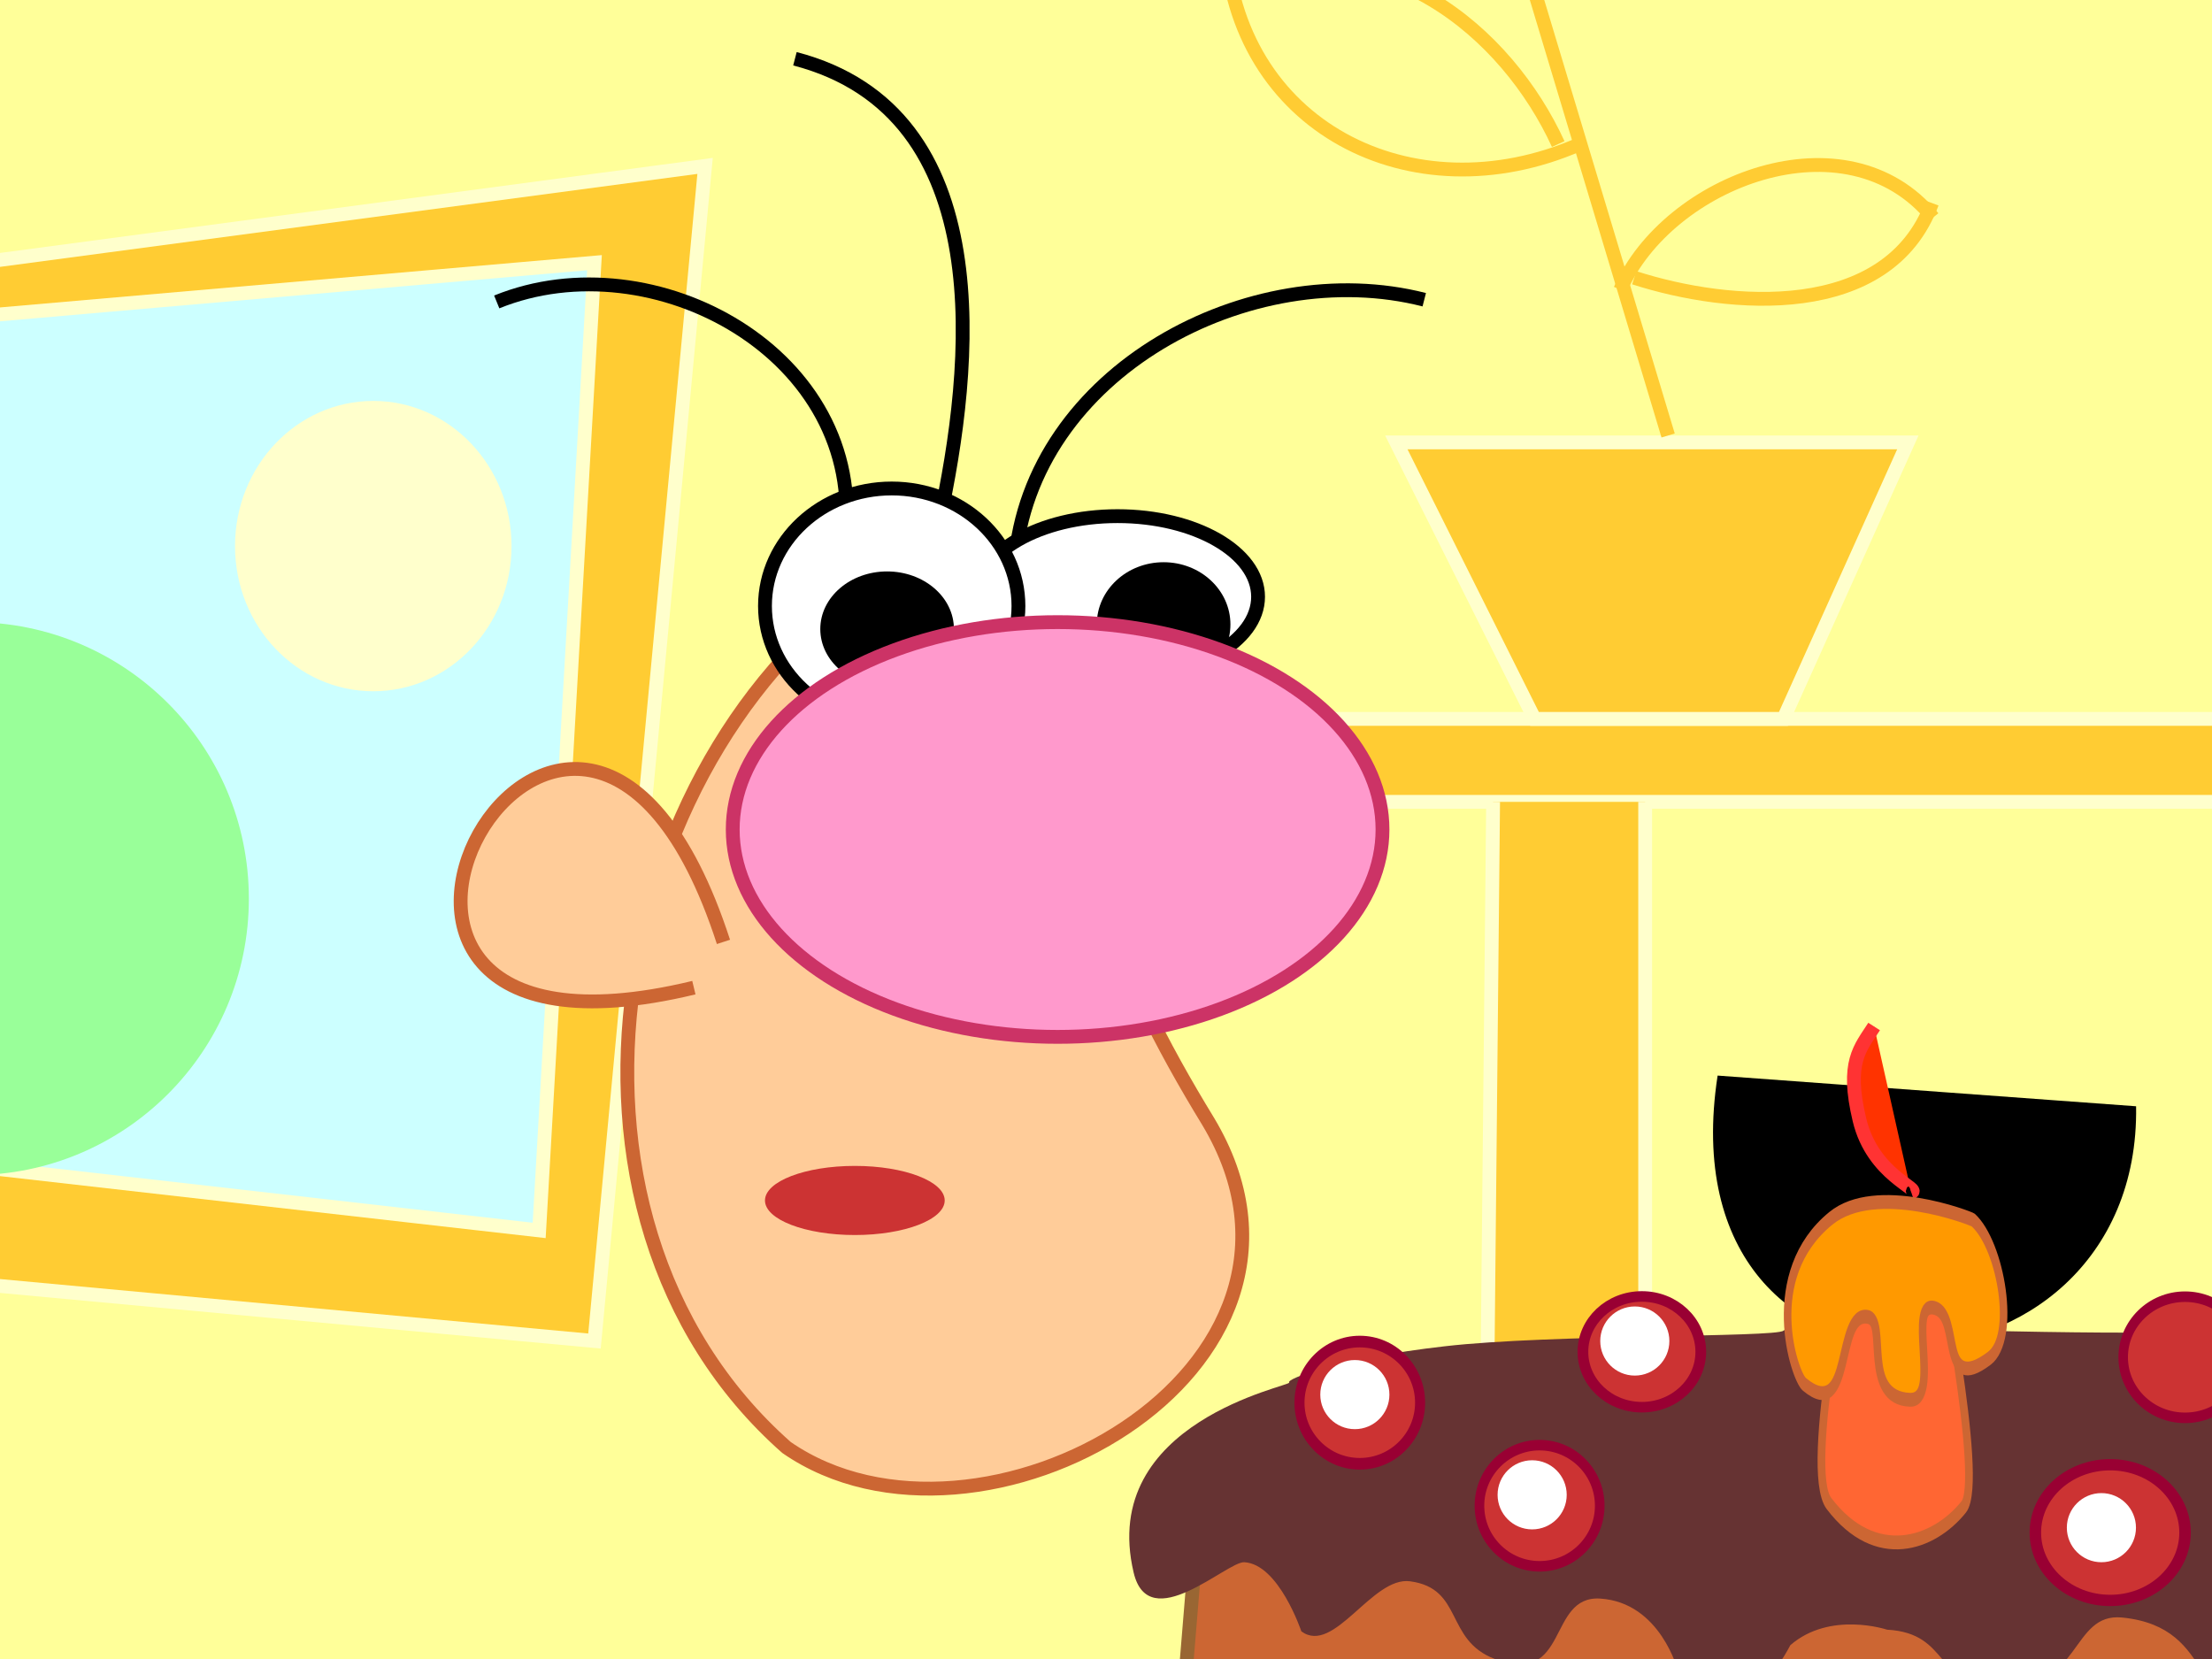 <?xml version="1.0" encoding="UTF-8"?>
<!-- Generator: e-Picture Pro 4.0 -->
<!DOCTYPE svg>
<svg xmlns="http://www.w3.org/2000/svg" version="1.1" baseProfile="tiny" xml:space="preserve" width="160" height="120" viewBox="-80 -60 160 120">
<rect x="-80" y="-60" width="160" height="120" fill="#333333" stroke="none"/>
<rect fill="#ffff99" x="-80" y="-60" width="100%" height="100%"/>
<g>
<polygon id="Polyline_78" fill="#ffcc33" stroke="#ffffcc" stroke-miterlimit="2.00"
        points="-89.00,-40.00 -29.00,-48.00 -37.00,37.00 -91.00,32.00 -89.00,-40.00 ">
        <animate attributeName="stroke"
                values="#ffffcc;#ffcc33;#ffcc33"
                keyTimes="0.00;0.86;1"
                dur="24s" fill="freeze"/>
</polygon>
<polygon id="Polyline_79" fill="#ccffff" stroke="#ffffcc" stroke-miterlimit="2.00"
        points="-83.00,-37.00 -37.00,-41.00 -41.00,29.00 -85.00,24.00 -83.00,-37.00 "/>

<polygon id="Polyline_80" fill="#ffcc33" stroke="#ffffcc" stroke-miterlimit="2.00"
        points="7.00,-8.00 98.00,-8.00 98.00,-2.00 7.00,-2.00 7.00,-8.00 ">
        <animate attributeName="stroke"
                values="#ffffcc;#ffcc33;#ffcc33"
                keyTimes="0.00;0.86;1"
                dur="24s" fill="freeze"/>
</polygon>
<polygon id="Polyline_81" fill="#ffcc33" stroke="#ffffcc" stroke-miterlimit="2.00"
        points="31.00,-8.00 21.00,-28.00 58.00,-28.00 49.00,-8.00 31.00,-8.00 ">
        <animate attributeName="stroke"
                values="#ffffcc;#ffcc33;#ffcc33"
                keyTimes="0.00;0.86;1"
                dur="24s" fill="freeze"/>
</polygon>
<polyline id="Free_Hand_82" fill="none" stroke="#ffcc33" stroke-miterlimit="2.00"
        points="40.66,-28.50 27.57,-71.99 "/>
<path id="Free_Hand_83" fill="none" stroke="#ffcc33" stroke-miterlimit="2.00"
        d="M37.20 -39.05 C40.63 -46.92 53.57 -51.91 59.82 -44.26 "/>
<path id="Free_Hand_86" fill="none" stroke="#ffcc33" stroke-miterlimit="2.00"
        d="M38.21 -39.91 C45.10 -37.69 56.56 -36.75 59.75 -45.31 "/>
<path id="Free_Hand_87" fill="none" stroke="#ffcc33" stroke-miterlimit="2.00"
        d="M34.19 -49.54 C22.15 -44.31 9.24 -50.82 8.63 -64.33 "/>
<path id="Free_Hand_89" fill="none" stroke="#ffcc33" stroke-miterlimit="2.00"
        d="M8.69 -61.45 C20.04 -65.41 29.03 -57.62 32.71 -49.58 "/>
<polyline id="Polyline_92" fill="#ffcc33" stroke="#ffffcc" stroke-miterlimit="2.00"
        points="28.00,-2.00 27.00,99.00 39.00,99.00 39.00,-2.00 ">
        <animate attributeName="stroke"
                values="#ffffcc;#ffcc33;#ffcc33"
                keyTimes="0.00;0.86;1"
                dur="24s" fill="freeze"/>
</polyline>
<ellipse id="Ellipse_94" cx="-53" cy="-20.5" rx="10" ry="10.5"
        fill="#ffffcc"/>
<ellipse id="Ellipse_95" cx="-82" cy="5" rx="20" ry="20"
        fill="#99ff99"/>
</g>
<g>
<path id="Free_Hand_33" fill="#6699ff" stroke="#333399" stroke-miterlimit="2.00" d="M-148.47 62.19 C-144.84 43.71 -120.58 18.21 -101.36 37.11 C-98.81 45.20 -98.86 53.89 -95.38 61.72">
        <animate attributeName="d"
                values="M-148.47 62.19 C-144.84 43.71 -120.58 18.21 -101.36 37.11 C-98.81 45.20 -98.86 53.89 -95.38 61.72
                        ;
                        M-130.75 59.77 C-127.13 41.28 -102.87 15.78 -83.64 34.68 C-81.09 42.77 -81.14 51.47 -77.67 59.29
                        ;
                        M-107.61 63.36 C-103.99 44.88 -79.72 19.38 -60.50 38.28 C-57.95 46.37 -58.00 55.06 -54.52 62.89
                        ;
                        M-80.54 59.28 C-76.91 40.80 -52.65 15.29 -33.43 34.20 C-30.88 42.29 -30.93 50.98 -27.45 58.80
                        ;
                        M-55.47 65.19 C-51.84 46.71 -27.58 21.21 -8.36 40.11 C-5.81 48.20 -5.86 56.89 -2.38 64.72
                        ;
                        M-55.47 65.19 C-51.84 46.71 -27.58 21.21 -8.36 40.11 C-5.81 48.20 -5.86 56.89 -2.38 64.72
                        ;
                        M-67.75 78.34 C-70.90 53.48 -50.61 5.16 -22.77 29.87 C-18.67 40.50 -17.43 51.86 -12.97 60.29
                        ;
                        M-60.54 60.11 C-55.21 41.74 -29.75 16.98 -12.72 38.01 C-10.99 46.95 -12.02 56.39 -9.28 65.32
                        ;
                        M-60.54 60.11 C-55.21 41.74 -29.75 16.98 -12.72 38.01 C-10.99 46.95 -12.02 56.39 -9.28 65.32
                        ;
                        M-60.54 59.11 C-55.21 40.74 -29.75 15.98 -12.72 37.01 C-10.99 45.95 -12.02 55.39 -9.28 64.32
                        ;
                        M-59.54 61.11 C-54.21 42.74 -28.75 17.98 -11.72 39.01 C-9.99 47.95 -11.02 57.39 -8.28 66.32
                        ;
                        M-60.54 60.11 C-55.21 41.74 -29.75 16.98 -12.72 38.01 C-10.99 46.95 -12.02 56.39 -9.28 65.32
                        ;
                        M-59.54 61.11 C-54.21 42.74 -28.75 17.98 -11.72 39.01 C-9.99 47.95 -11.02 57.39 -8.28 66.32
                        ;
                        M-60.54 60.11 C-55.21 41.74 -29.75 16.98 -12.72 38.01 C-10.99 46.95 -12.02 56.39 -9.28 65.32
                        ;
                        M-58.54 62.11 C-53.21 43.74 -27.75 18.98 -10.72 40.01 C-8.99 48.95 -10.02 58.39 -7.28 67.32
                        ;
                        M-60.54 60.11 C-55.21 41.74 -29.75 16.98 -12.72 38.01 C-10.99 46.95 -12.02 56.39 -9.28 65.32
                        ;
                        M-58.54 61.11 C-53.21 42.74 -27.75 17.98 -10.72 39.01 C-8.99 47.95 -10.02 57.39 -7.28 66.32
                        ;
                        M-59.54 60.11 C-54.21 41.74 -28.75 16.98 -11.72 38.01 C-9.99 46.95 -11.02 56.39 -8.28 65.32
                        ;
                        M-58.54 61.11 C-53.21 42.74 -27.75 17.98 -10.72 39.01 C-8.99 47.95 -10.02 57.39 -7.28 66.32
                        ;
                        M-59.54 60.11 C-54.21 41.74 -28.75 16.98 -11.72 38.01 C-9.99 46.95 -11.02 56.39 -8.28 65.32
                        ;
                        M-59.54 61.11 C-54.21 42.74 -28.75 17.98 -11.72 39.01 C-9.99 47.95 -11.02 57.39 -8.28 66.32
                        ;
                        M-60.54 60.11 C-55.21 41.74 -29.75 16.98 -12.72 38.01 C-10.99 46.95 -12.02 56.39 -9.28 65.32
                        ;
                        M-60.54 63.11 C-55.21 44.74 -29.75 19.98 -12.72 41.01 C-10.99 49.95 -12.02 59.39 -9.28 68.32
                        ;
                        M-60.54 59.83 C-55.21 41.46 -29.75 16.70 -12.72 37.73 C-10.99 46.67 -12.02 56.11 -9.28 65.05
                        ;
                        M-60.54 60.46 C-55.21 42.09 -29.75 17.33 -12.72 38.36 C-10.99 47.30 -12.02 56.74 -9.28 65.67
                        ;
                        M-60.54 59.75 C-55.21 41.38 -29.75 16.62 -12.72 37.65 C-10.99 46.59 -12.02 56.03 -9.28 64.97
                        ;
                        M-59.54 60.05 C-54.21 41.67 -28.75 16.92 -11.72 37.95 C-9.99 46.89 -11.02 56.33 -8.28 65.26
                        ;
                        M-60.54 59.34 C-55.21 40.97 -29.75 16.22 -12.72 37.24 C-10.99 46.19 -12.02 55.63 -9.28 64.56
                        ;
                        M-60.54 61.11 C-55.21 42.74 -29.75 17.98 -12.72 39.01 C-10.99 47.95 -12.02 57.39 -9.28 66.32
                        "
                keyTimes="0.00;0.02;0.04;0.06;0.08;0.15;0.21;0.25;0.76;0.77;0.78;0.79;0.81;0.82;0.83;0.84;0.86;0.87;0.88;0.89;0.90;0.91;0.93;0.94;0.95;0.96;0.97;0.98;1"
                dur="24s" fill="freeze"/>
        <animate attributeName="visibility"
                values="visible;visible;visible"
                keyTimes="0.00;0.15;1"
                dur="24s" fill="freeze"/>
        <animate attributeName="fill"
                values="#6699ff;#6699ff;#000000;#000000"
                keyTimes="0.00;0.47;0.48;1"
                dur="24s" fill="freeze"/>
        <animate attributeName="stroke"
                values="#333399;#333399;#000000;#000000"
                keyTimes="0.00;0.47;0.48;1"
                dur="24s" fill="freeze"/>
</path>
<path id="Free_Hand_27" fill="#ffcc99" stroke="#cc6633" stroke-miterlimit="2.00"
        d="M-15.43 -18.93 C-36.03 -6.31 -42.26 27.80 -23.11 44.70 C-9.25 54.30 18.23 39.17 7.38 21.10
                C0.83 10.39 -5.22 -2.97 -0.13 -15.66 ">
        <animateTransform attributeName="transform" type="rotate"  additive="replace"
                values="0 -113 14.5;0 -93.8 10.1;0 -70.1 19.2;0 -42.6 8.58;0 -19.5 17.5;0 -19.5 17.5;-8.07 -34.5 -0.5;-13.8 -9.5 6.5;-19.1 -8.5 6.5;-19.1 -8.5 6.5;-19.1 -7.5 18.5;-19.1 -8.5 6.5;-19.1 -8.5 18.5;-19.1 -8.5 6.5;-19.1 -7.5 20.5;-19.1 -8.5 6.5;-19.1 -8.5 14.5;-19.1 -8.5 6.5;-19.1 -7.5 16.5;-19.1 -8.5 5.5;-19.1 -7.5 13.5;-19.1 -7.5 7.5;-19.1 -8.5 16.5;-19.1 -7.5 10.5;-19.1 -7.5 18.5;-19.1 -8.5 10.5;-19.1 -11.5 17.5;-19.1 -11.5 8.83;-19.1 -11.5 10.5;-19.1 -11.5 11.5;-19.1 -11.5 11.5"
                keyTimes="0.00;0.02;0.03;0.06;0.08;0.15;0.21;0.24;0.30;0.76;0.77;0.78;0.79;0.81;0.82;0.83;0.84;0.85;0.86;0.88;0.89;0.90;0.91;0.92;0.93;0.95;0.96;0.97;0.98;0.99;1"
                dur="24s" fill="freeze"/>
        <animateTransform attributeName="transform" type="translate"  additive="sum"
                values="-100,1;-81.3,-3.43;-57.6,5.67;-30.1,-4.92;-7,4;-7,4;-22,-14;3,-7;4,-7;4,-7;5,5;4,-7;4,5;4,-7;5,7;4,-7;4,1;4,-7;5,3;4,-8;5,0;5,-6;4,3;5,-3;5,5;4,-3;1,4;1,-4.67;1,-3;1,-2;1,-2"
                keyTimes="0.00;0.02;0.03;0.06;0.08;0.15;0.21;0.24;0.30;0.76;0.77;0.78;0.79;0.81;0.82;0.83;0.84;0.85;0.86;0.88;0.89;0.90;0.91;0.92;0.93;0.95;0.96;0.97;0.98;0.99;1"
                dur="24s" fill="freeze"/>
        <animate attributeName="visibility"
                values="visible;visible;visible"
                keyTimes="0.00;0.15;1"
                dur="24s" fill="freeze"/>
        <animate attributeName="fill"
                values="#ffcc99;#ffcc99;#000000;#000000"
                keyTimes="0.00;0.47;0.48;1"
                dur="24s" fill="freeze"/>
        <animate attributeName="stroke"
                values="#cc6633;#cc6633;#000000;#000000"
                keyTimes="0.00;0.47;0.48;1"
                dur="24s" fill="freeze"/>
</path>
<path id="Free_Hand_30" fill="#ffcc99" stroke="#cc6633" stroke-miterlimit="2.00"
        d="M-27.67 8.13 C-38.49 -25.19 -63.25 19.51 -29.81 11.44 ">
        <animateTransform attributeName="transform" type="translate"  additive="replace"
                values="-101,-3.5;-81.8,-7.93;-58.1,1.17;-30.6,-9.42;-7.5,-0.5;-7.5,-0.5;-22.5,-18.5;3.5,-13.5;3.5,-13.5;4.5,-1.5;3.5,-13.5;3.5,-1.5;3.5,-13.5;4.5,0.5;3.5,-13.5;3.5,-5.5;3.5,-13.5;4.5,-3.5;3.5,-14.5;4.5,-6.5;4.5,-12.5;3.5,-3.5;4.5,-9.5;4.5,-1.5;3.5,-9.5;0.5,-2.5;0.5,-11.2;0.5,-9.5;0.5,-8.5;0.5,-8.5"
                keyTimes="0.00;0.02;0.03;0.06;0.08;0.15;0.21;0.24;0.76;0.77;0.78;0.79;0.81;0.82;0.83;0.84;0.85;0.86;0.88;0.89;0.90;0.91;0.92;0.93;0.95;0.96;0.97;0.98;0.99;1"
                dur="24s" fill="freeze"/>
        <animate attributeName="visibility"
                values="visible;visible;visible"
                keyTimes="0.00;0.15;1"
                dur="24s" fill="freeze"/>
        <animate attributeName="fill"
                values="#ffcc99;#ffcc99;#000000;#000000"
                keyTimes="0.00;0.47;0.48;1"
                dur="24s" fill="freeze"/>
        <animate attributeName="stroke"
                values="#cc6633;#cc6633;#000000;#000000"
                keyTimes="0.00;0.47;0.48;1"
                dur="24s" fill="freeze"/>
</path>
<path id="Free_Hand_9" fill="none" stroke="#000000" stroke-miterlimit="2.00"
        d="M-6.59 -19.29 C-5.49 -33.14 10.46 -41.54 23.02 -38.32 ">
        <animateTransform attributeName="transform" type="rotate"  additive="replace"
                values="0 -105 -18;11.9 -86.5 -22.4;1.12 -62.9 -13.3;11.8 -35.3 -23.9;7.82 -12.3 -15;6.51 -12.3 -15;6.51 -12.3 -15;6.51 -27.3 -33;6.51 -1.25 -28;6.51 -1.25 -28;6.51 -0.25 -16;6.51 -1.25 -28;6.51 -1.25 -16;6.51 -1.25 -28;6.51 -0.25 -14;6.51 -1.25 -28;6.51 -1.25 -20;6.51 -1.25 -28;6.51 -0.25 -18;6.51 -1.25 -29;6.51 -0.25 -21;6.51 -0.25 -27;6.51 -1.25 -18;6.51 -0.25 -24;6.51 -0.25 -16;6.51 -1.25 -24;6.51 -4.25 -17;6.51 -4.25 -25.7;6.51 -4.25 -24;6.51 -4.25 -23;6.51 -4.25 -23"
                keyTimes="0.00;0.02;0.03;0.06;0.08;0.09;0.15;0.21;0.24;0.76;0.77;0.78;0.79;0.81;0.82;0.83;0.84;0.85;0.86;0.88;0.89;0.90;0.91;0.92;0.93;0.95;0.96;0.97;0.98;0.99;1"
                dur="24s" fill="freeze"/>
        <animateTransform attributeName="transform" type="translate"  additive="sum"
                values="-102,-2.78;-83.5,-7.2;-59.8,1.89;-32.2,-8.69;-9.17,0.225;-9.17,0.225;-9.17,0.225;-24.2,-17.8;1.83,-12.8;1.83,-12.8;2.83,-0.775;1.83,-12.8;1.83,-0.775;1.83,-12.8;2.83,1.22;1.83,-12.8;1.83,-4.78;1.83,-12.8;2.83,-2.78;1.83,-13.8;2.83,-5.78;2.83,-11.8;1.83,-2.78;2.83,-8.78;2.83,-0.775;1.83,-8.78;-1.17,-1.78;-1.17,-10.4;-1.17,-8.78;-1.17,-7.78;-1.17,-7.78"
                keyTimes="0.00;0.02;0.03;0.06;0.08;0.09;0.15;0.21;0.24;0.76;0.77;0.78;0.79;0.81;0.82;0.83;0.84;0.85;0.86;0.88;0.89;0.90;0.91;0.92;0.93;0.95;0.96;0.97;0.98;0.99;1"
                dur="24s" fill="freeze"/>
        <animateTransform attributeName="transform" type="scale"  additive="sum"
                values="0.488,0.794;0.488,0.794;0.488,0.794;0.488,0.794;0.488,0.794;0.488,0.794;0.488,0.794;0.488,0.794;0.488,0.794;0.488,0.794;0.488,0.794;0.488,0.794;0.488,0.794;0.488,0.794;0.488,0.794;0.488,0.794;0.488,0.794;0.488,0.794;0.488,0.794;0.488,0.794;0.488,0.794;0.488,0.794;0.488,0.794;0.488,0.794;0.488,0.794;0.488,0.794;0.488,0.794;0.488,0.794;0.488,0.794;0.488,0.794;0.488,0.794"
                keyTimes="0.00;0.02;0.03;0.06;0.08;0.09;0.15;0.21;0.24;0.76;0.77;0.78;0.79;0.81;0.82;0.83;0.84;0.85;0.86;0.88;0.89;0.90;0.91;0.92;0.93;0.95;0.96;0.97;0.98;0.99;1"
                dur="24s" fill="freeze"/>
        <animate attributeName="visibility"
                values="visible;visible;visible"
                keyTimes="0.00;0.15;1"
                dur="24s" fill="freeze"/>
</path>
<path id="Free_Hand_10" fill="none" stroke="#000000" stroke-miterlimit="2.00"
        d="M-12.04 -22.34 C-9.64 -33.43 -7.62 -51.88 -22.50 -55.75 ">
        <animateTransform attributeName="transform" type="rotate"  additive="replace"
                values="0 -111 -18.1;-11.7 -91.9 -22.6;1.88 -68.3 -13.5;-11.1 -40.7 -24;-7.26 -17.6 -15.1;-5.99 -17.6 -15.1;-5.99 -17.6 -15.1;-5.99 -32.6 -33.1;-5.99 -6.63 -28.1;-5.99 -6.63 -28.1;-5.99 -5.63 -16.1;-5.99 -6.63 -28.1;-5.99 -6.63 -16.1;-5.99 -6.63 -28.1;-5.99 -5.63 -14.1;-5.99 -6.63 -28.1;-5.99 -6.63 -20.1;-5.99 -6.63 -28.1;-5.99 -5.63 -18.1;-5.99 -6.63 -29.1;-5.99 -5.63 -21.1;-5.99 -5.63 -27.1;-5.99 -6.63 -18.1;-5.99 -5.63 -24.1;-5.99 -5.63 -16.1;-5.99 -6.63 -24.1;-5.99 -9.63 -17.1;-5.99 -9.63 -25.8;-5.99 -9.63 -24.1;-5.99 -9.63 -23.1;-5.99 -9.63 -23.1"
                keyTimes="0.00;0.02;0.03;0.06;0.08;0.09;0.15;0.21;0.24;0.76;0.77;0.78;0.79;0.81;0.82;0.83;0.84;0.85;0.86;0.88;0.89;0.90;0.91;0.92;0.93;0.95;0.96;0.97;0.98;0.99;1"
                dur="24s" fill="freeze"/>
        <animateTransform attributeName="transform" type="translate"  additive="sum"
                values="-102,-4.16;-83.3,-8.59;-59.6,0.506;-32.1,-10.1;-9,-1.16;-9,-1.16;-9,-1.16;-24,-19.2;2,-14.2;2,-14.2;3,-2.16;2,-14.2;2,-2.16;2,-14.2;3,-0.162;2,-14.2;2,-6.16;2,-14.2;3,-4.16;2,-15.2;3,-7.16;3,-13.2;2,-4.16;3,-10.2;3,-2.16;2,-10.2;-1,-3.16;-1,-11.8;-1,-10.2;-1,-9.16;-1,-9.16"
                keyTimes="0.00;0.02;0.03;0.06;0.08;0.09;0.15;0.21;0.24;0.76;0.77;0.78;0.79;0.81;0.82;0.83;0.84;0.85;0.86;0.88;0.89;0.90;0.91;0.92;0.93;0.95;0.96;0.97;0.98;0.99;1"
                dur="24s" fill="freeze"/>
        <animateTransform attributeName="transform" type="scale"  additive="sum"
                values="0.72,0.63;0.72,0.63;0.72,0.63;0.72,0.63;0.72,0.63;0.72,0.63;0.72,0.63;0.72,0.63;0.72,0.63;0.72,0.63;0.72,0.63;0.72,0.63;0.72,0.63;0.72,0.63;0.72,0.63;0.72,0.63;0.72,0.63;0.72,0.63;0.72,0.63;0.72,0.63;0.72,0.63;0.72,0.63;0.72,0.63;0.72,0.63;0.72,0.63;0.72,0.63;0.72,0.63;0.72,0.63;0.72,0.63;0.72,0.63;0.72,0.63"
                keyTimes="0.00;0.02;0.03;0.06;0.08;0.09;0.15;0.21;0.24;0.76;0.77;0.78;0.79;0.81;0.82;0.83;0.84;0.85;0.86;0.88;0.89;0.90;0.91;0.92;0.93;0.95;0.96;0.97;0.98;0.99;1"
                dur="24s" fill="freeze"/>
        <animate attributeName="visibility"
                values="visible;visible;visible"
                keyTimes="0.00;0.15;1"
                dur="24s" fill="freeze"/>
</path>
<path id="Free_Hand_11" fill="none" stroke="#000000" stroke-miterlimit="2.00"
        d="M-18.88 -20.99 C-17.26 -34.36 -32.75 -42.76 -44.07 -38.16 ">
        <animateTransform attributeName="transform" type="rotate"  additive="replace"
                values="0 -117 -21.9;-15.4 -98 -26.3;0.938 -74.4 -17.2;-14.4 -46.8 -27.8;-6.64 -23.8 -18.9;-4.07 -23.8 -18.9;-4.07 -23.8 -18.9;-4.07 -38.8 -36.9;-4.07 -12.8 -31.9;-4.07 -12.8 -31.9;-4.07 -11.8 -19.9;-4.07 -12.8 -31.9;-4.07 -12.8 -19.9;-4.07 -12.8 -31.9;-4.07 -11.8 -17.9;-4.07 -12.8 -31.9;-4.07 -12.8 -23.9;-4.07 -12.8 -31.9;-4.07 -11.8 -21.9;-4.07 -12.8 -32.9;-4.07 -11.8 -24.9;-4.07 -11.8 -30.9;-4.07 -12.8 -21.9;-4.07 -11.8 -27.9;-4.07 -11.8 -19.9;-4.07 -12.8 -27.9;-4.07 -15.8 -20.9;-4.07 -15.8 -29.5;-4.07 -15.8 -27.9;-4.07 -15.8 -26.9;-4.07 -15.8 -26.9"
                keyTimes="0.00;0.02;0.03;0.06;0.08;0.09;0.15;0.21;0.24;0.76;0.77;0.78;0.79;0.81;0.82;0.83;0.84;0.85;0.86;0.88;0.89;0.90;0.91;0.92;0.93;0.95;0.96;0.97;0.98;0.99;1"
                dur="24s" fill="freeze"/>
        <animateTransform attributeName="transform" type="translate"  additive="sum"
                values="-108,-5.94;-89.5,-10.4;-65.9,-1.27;-38.3,-11.9;-15.3,-2.94;-15.3,-2.94;-15.3,-2.94;-30.3,-20.9;-4.26,-15.9;-4.26,-15.9;-3.26,-3.94;-4.26,-15.9;-4.26,-3.94;-4.26,-15.9;-3.26,-1.94;-4.26,-15.9;-4.26,-7.94;-4.26,-15.9;-3.26,-5.94;-4.26,-16.9;-3.26,-8.94;-3.26,-14.9;-4.26,-5.94;-3.26,-11.9;-3.26,-3.94;-4.26,-11.9;-7.26,-4.94;-7.26,-13.6;-7.26,-11.9;-7.26,-10.9;-7.26,-10.9"
                keyTimes="0.00;0.02;0.03;0.06;0.08;0.09;0.15;0.21;0.24;0.76;0.77;0.78;0.79;0.81;0.82;0.83;0.84;0.85;0.86;0.88;0.89;0.90;0.91;0.92;0.93;0.95;0.96;0.97;0.98;0.99;1"
                dur="24s" fill="freeze"/>
        <animateTransform attributeName="transform" type="scale"  additive="sum"
                values="0.443,0.675;0.443,0.675;0.443,0.675;0.443,0.675;0.443,0.675;0.443,0.675;0.443,0.675;0.443,0.675;0.443,0.675;0.443,0.675;0.443,0.675;0.443,0.675;0.443,0.675;0.443,0.675;0.443,0.675;0.443,0.675;0.443,0.675;0.443,0.675;0.443,0.675;0.443,0.675;0.443,0.675;0.443,0.675;0.443,0.675;0.443,0.675;0.443,0.675;0.443,0.675;0.443,0.675;0.443,0.675;0.443,0.675;0.443,0.675;0.443,0.675"
                keyTimes="0.00;0.02;0.03;0.06;0.08;0.09;0.15;0.21;0.24;0.76;0.77;0.78;0.79;0.81;0.82;0.83;0.84;0.85;0.86;0.88;0.89;0.90;0.91;0.92;0.93;0.95;0.96;0.97;0.98;0.99;1"
                dur="24s" fill="freeze"/>
        <animate attributeName="visibility"
                values="visible;visible;visible"
                keyTimes="0.00;0.15;1"
                dur="24s" fill="freeze"/>
</path>
<ellipse id="Ellipse_19" cx="0.833" cy="-16.833" rx="10.167" ry="5.833"
        fill="#ffffff" stroke="#000000" stroke-miterlimit="2.00">
        <animateTransform attributeName="transform" type="translate"  additive="replace"
                values="-100,1;-81.3,-3.43;-57.6,5.67;-30.1,-4.92;-7,4;-7,4;-22,-13.1;4,-11.4;4,-11.4;5,0.563;4,-11.4;4,0.563;4,-11.4;5,2.56;4,-11.4;4,-3.44;4,-11.4;5,-1.44;4,-12.4;5,-4.44;5,-10.4;4,-1.44;5,-7.44;5,0.563;4,-7.44;1,-0.437;1,-9.1;1,-7.44;1,-6.44;1,-6.44"
                keyTimes="0.00;0.02;0.03;0.06;0.08;0.15;0.21;0.24;0.76;0.77;0.78;0.79;0.81;0.82;0.83;0.84;0.85;0.86;0.88;0.89;0.90;0.91;0.92;0.93;0.95;0.96;0.97;0.98;0.99;1"
                dur="24s" fill="freeze"/>
        <animateTransform attributeName="transform" type="scale"  additive="sum"
                values="1,1;1,1;1,1;1,1;1,1;1,1;1,1.08;1,0.797;1,0.797;1,0.797;1,0.797;1,0.797;1,0.797;1,0.797;1,0.797;1,0.797;1,0.797;1,0.797;1,0.797;1,0.797;1,0.797;1,0.797;1,0.797;1,0.797;1,0.797;1,0.797;1,0.797;1,0.797;1,0.797;1,0.797"
                keyTimes="0.00;0.02;0.03;0.06;0.08;0.15;0.21;0.24;0.76;0.77;0.78;0.79;0.81;0.82;0.83;0.84;0.85;0.86;0.88;0.89;0.90;0.91;0.92;0.93;0.95;0.96;0.97;0.98;0.99;1"
                dur="24s" fill="freeze"/>
        <animate attributeName="visibility"
                values="visible;visible;visible"
                keyTimes="0.00;0.15;1"
                dur="24s" fill="freeze"/>
        <animate attributeName="fill"
                values="#ffffff;#ffffff;#ff9966;#ff9966;#ffffff;#ffffff;#000000;#000000;#ffffff;#ffffff;#000000;#000000;#ffffff;#ffffff;#000000;#000000;#ffffff;#ffffff;#000000;#ffffff;#ffffff"
                keyTimes="0.00;0.10;0.11;0.12;0.12;0.47;0.48;0.60;0.61;0.69;0.70;0.71;0.71;0.82;0.82;0.83;0.83;0.97;0.97;0.98;1"
                dur="24s" fill="freeze"/>
</ellipse>
<ellipse id="Ellipse_12" cx="-15.5" cy="-16.167" rx="9.167" ry="8.5"
        fill="#ffffff" stroke="#000000" stroke-miterlimit="2.00">
        <animateTransform attributeName="transform" type="translate"  additive="replace"
                values="-100,1;-81.3,-3.43;-57.6,5.67;-30.1,-4.92;-7,4;-7,4;-22,-13.5;4,-10.4;4,-10.4;5,-0.476;4,-10.4;4,1.56;4,-10.4;5,3.56;4,-10.4;4,-2.44;4,-10.4;5,-0.444;4,-11.4;5,-3.44;5,-9.44;4,-0.444;5,-6.44;5,1.56;4,-6.44;1,0.556;1,-8.11;1,-6.44;1,-5.44;1,-5.44"
                keyTimes="0.00;0.02;0.03;0.06;0.08;0.15;0.21;0.24;0.76;0.77;0.78;0.79;0.81;0.82;0.83;0.84;0.85;0.86;0.88;0.89;0.90;0.91;0.92;0.93;0.95;0.96;0.97;0.98;0.99;1"
                dur="24s" fill="freeze"/>
        <animateTransform attributeName="transform" type="scale"  additive="sum"
                values="1,1;1,1;1,1;1,1;1,1;1,1;1,1.05;1,0.833;1,0.833;1,0.833;1,0.833;1,0.833;1,0.833;1,0.833;1,0.833;1,0.833;1,0.833;1,0.833;1,0.833;1,0.833;1,0.833;1,0.833;1,0.833;1,0.833;1,0.833;1,0.833;1,0.833;1,0.833;1,0.833;1,0.833"
                keyTimes="0.00;0.02;0.03;0.06;0.08;0.15;0.21;0.24;0.76;0.77;0.78;0.79;0.81;0.82;0.83;0.84;0.85;0.86;0.88;0.89;0.90;0.91;0.92;0.93;0.95;0.96;0.97;0.98;0.99;1"
                dur="24s" fill="freeze"/>
        <animate attributeName="visibility"
                values="visible;visible;visible"
                keyTimes="0.00;0.15;1"
                dur="24s" fill="freeze"/>
        <animate attributeName="fill"
                values="#ffffff;#ffffff;#ff9966;#ff9966;#ffffff;#ffffff;#000000;#000000;#ffffff;#ffffff;#000000;#000000;#ffffff;#ffffff;#000000;#000000;#ffffff;#ffffff;#000000;#ffffff;#ffffff"
                keyTimes="0.00;0.10;0.11;0.12;0.12;0.47;0.48;0.64;0.64;0.69;0.70;0.71;0.71;0.82;0.82;0.83;0.83;0.97;0.97;0.98;1"
                dur="24s" fill="freeze"/>
</ellipse>
<ellipse id="Ellipse_20" cx="-15.833" cy="-14.5" rx="4.833" ry="4.167"
        fill="#000000">
        <animateTransform attributeName="transform" type="translate"  additive="replace"
                values="-98,1;-79.3,-3.43;-55.6,5.67;-28.1,-4.92;-5,4;-5,4;-20,-12;6,-7;6,-7;7,5;6,-7;6,5;6,-7;7,7;6,-7;6,1;6,-7;7,3;6,-8;7,0;7,-6;6,3;7,-3;7,5;6,-3;3,4;3,-4.67;3,-3;3,-2;3,-2"
                keyTimes="0.00;0.02;0.03;0.06;0.08;0.15;0.21;0.24;0.76;0.77;0.78;0.79;0.81;0.82;0.83;0.84;0.85;0.86;0.88;0.89;0.90;0.91;0.92;0.93;0.95;0.96;0.97;0.98;0.99;1"
                dur="24s" fill="freeze"/>
        <animate attributeName="visibility"
                values="visible;visible;visible"
                keyTimes="0.00;0.15;1"
                dur="24s" fill="freeze"/>
        <animate attributeName="fill"
                values="#000000;#000000;#ff9966;#ff9966;#000000;#000000;#000000"
                keyTimes="0.00;0.10;0.11;0.12;0.12;0.15;1"
                dur="24s" fill="freeze"/>
</ellipse>
<ellipse id="Ellipse_21" cx="4.167" cy="-14.833" rx="4.833" ry="4.5"
        fill="#000000">
        <animateTransform attributeName="transform" type="translate"  additive="replace"
                values="-100,1;-81.3,-3.43;-57.6,5.67;-30.1,-4.92;-7,4;-7,4;-22,-12;4,-7;4,-7;5,5;4,-7;4,5;4,-7;5,7;4,-7;4,1;4,-7;5,3;4,-8;5,0;5,-6;4,3;5,-3;5,5;4,-3;1,4;1,-4.67;1,-3;1,-2;1,-2"
                keyTimes="0.00;0.02;0.03;0.06;0.08;0.15;0.21;0.24;0.76;0.77;0.78;0.79;0.81;0.82;0.83;0.84;0.85;0.86;0.88;0.89;0.90;0.91;0.92;0.93;0.95;0.96;0.97;0.98;0.99;1"
                dur="24s" fill="freeze"/>
        <animate attributeName="visibility"
                values="visible;visible;visible"
                keyTimes="0.00;0.15;1"
                dur="24s" fill="freeze"/>
        <animate attributeName="fill"
                values="#000000;#000000;#ff9966;#ff9966;#000000;#000000;#000000"
                keyTimes="0.00;0.10;0.11;0.12;0.12;0.48;1"
                dur="24s" fill="freeze"/>
</ellipse>
<ellipse id="Ellipse_23" cx="-18.167" cy="26.833" rx="6.5" ry="2.5"
        fill="#cc3333">
        <animateTransform attributeName="transform" type="translate"  additive="replace"
                values="-84.2,-21.3;-65.5,-25.7;-41.9,-16.6;-14.3,-27.2;8.76,-18.3;8.76,-18.3;-2.74,-109;22.8,-42.3;24.8,-42.3;24.8,-42.3;20.8,-42.3;22.8,-42.3;19.8,-30.3;22.8,-42.3;22.8,-30.3;22.8,-42.3;23.8,-28.3;22.8,-42.3;22.8,-34.3;22.8,-42.3;23.8,-32.3;22.8,-43.3;23.8,-35.3;23.8,-41.3;22.8,-32.3;23.8,-38.3;23.8,-30.3;22.8,-38.3;19.8,-31.3;19.8,-40;19.8,-38.3;19.8,-37.3;19.8,-37.3"
                keyTimes="0.00;0.02;0.03;0.06;0.08;0.15;0.21;0.24;0.30;0.51;0.51;0.76;0.77;0.78;0.79;0.81;0.82;0.83;0.84;0.85;0.86;0.88;0.89;0.90;0.91;0.92;0.93;0.95;0.96;0.97;0.98;0.99;1"
                dur="24s" fill="freeze"/>
        <animateTransform attributeName="transform" type="scale"  additive="sum"
                values="1.64,1.92;1.64,1.92;1.64,1.92;1.64,1.92;1.64,1.92;1.64,1.92;1.64,4.62;0.458,2.38;0.458,2.38;0.458,2.38;0.458,2.38;0.458,2.38;0.458,2.38;0.458,2.38;0.458,2.38;0.458,2.38;0.458,2.38;0.458,2.38;0.458,2.38;0.458,2.38;0.458,2.38;0.458,2.38;0.458,2.38;0.458,2.38;0.458,2.38;0.458,2.38;0.458,2.38;0.458,2.38;0.458,2.38;0.458,2.38;0.458,2.38;0.458,2.38;0.458,2.38"
                keyTimes="0.00;0.02;0.03;0.06;0.08;0.15;0.21;0.24;0.30;0.51;0.51;0.76;0.77;0.78;0.79;0.81;0.82;0.83;0.84;0.85;0.86;0.88;0.89;0.90;0.91;0.92;0.93;0.95;0.96;0.97;0.98;0.99;1"
                dur="24s" fill="freeze"/>
        <animate attributeName="visibility"
                values="visible;visible;visible"
                keyTimes="0.00;0.15;1"
                dur="24s" fill="freeze"/>
        <animate attributeName="fill"
                values="#cc3333;#cc3333;#000000;#000000"
                keyTimes="0.00;0.47;0.48;1"
                dur="24s" fill="freeze"/>
</ellipse>
<ellipse id="Ellipse_29" cx="-3.5" cy="0" rx="23.5" ry="15"
        fill="#ff99cc" stroke="#cc3366" stroke-miterlimit="2.00">
        <animateTransform attributeName="transform" type="translate"  additive="replace"
                values="-98.2,1.45;-79.5,-2.98;-55.9,6.12;-28.3,-4.47;-5.23,4.45;-5.23,4.45;-20.2,-13.6;5.77,-8.55;5.77,-8.55;6.77,3.45;5.77,-8.55;5.77,3.45;5.77,-8.55;6.77,5.45;5.77,-8.55;5.77,-0.552;5.77,-8.55;6.77,1.45;5.77,-9.55;6.77,-1.55;6.77,-7.55;5.77,1.45;6.77,-4.55;6.77,3.45;5.77,-4.55;2.77,2.45;2.77,-6.22;2.77,-4.55;2.77,-3.55;2.77,-3.55"
                keyTimes="0.00;0.02;0.03;0.06;0.08;0.15;0.21;0.24;0.76;0.77;0.78;0.79;0.81;0.82;0.83;0.84;0.85;0.86;0.88;0.89;0.90;0.91;0.92;0.93;0.95;0.96;0.97;0.98;0.99;1"
                dur="24s" fill="freeze"/>
        <animateTransform attributeName="transform" type="scale"  additive="sum"
                values="0.88,0.897;0.88,0.897;0.88,0.897;0.88,0.897;0.88,0.897;0.88,0.897;0.88,0.897;0.88,0.897;0.88,0.897;0.88,0.897;0.88,0.897;0.88,0.897;0.88,0.897;0.88,0.897;0.88,0.897;0.88,0.897;0.88,0.897;0.88,0.897;0.88,0.897;0.88,0.897;0.88,0.897;0.88,0.897;0.88,0.897;0.88,0.897;0.88,0.897;0.88,0.897;0.88,0.897;0.88,0.897;0.88,0.897;0.88,0.897"
                keyTimes="0.00;0.02;0.03;0.06;0.08;0.15;0.21;0.24;0.76;0.77;0.78;0.79;0.81;0.82;0.83;0.84;0.85;0.86;0.88;0.89;0.90;0.91;0.92;0.93;0.95;0.96;0.97;0.98;0.99;1"
                dur="24s" fill="freeze"/>
        <animate attributeName="visibility"
                values="visible;visible;visible"
                keyTimes="0.00;0.15;1"
                dur="24s" fill="freeze"/>
        <animate attributeName="fill"
                values="#ff99cc;#ff99cc;#000000;#000000"
                keyTimes="0.00;0.47;0.48;1"
                dur="24s" fill="freeze"/>
        <animate attributeName="stroke"
                values="#cc3366;#cc3366;#000000;#000000"
                keyTimes="0.00;0.47;0.48;1"
                dur="24s" fill="freeze"/>
</ellipse>
<path id="Free_Hand_75" fill="#000000"
        d="M44.24 17.80 C40.17 44.23 74.87 42.57 74.51 20.02 ">
        <animateTransform attributeName="transform" type="translate"  additive="replace"
                values="-63,44.5;-63,44.5;-63,-6;-63,-6;-62,6;-63,-6;-63,6;-63,-6;-62,8;-63,-6;-63,2;-63,-6;-62,4;-63,-7;-62,1;-62,-5;-63,4;-62,-2;-62,6;-63,-2;-66,5;-66,-3.67;-66,-2;-66,-1;-66,-1"
                keyTimes="0.00;0.50;0.51;0.76;0.77;0.78;0.79;0.81;0.82;0.83;0.84;0.85;0.86;0.88;0.89;0.90;0.91;0.92;0.93;0.95;0.96;0.97;0.98;0.99;1"
                dur="24s" fill="freeze"/>
        <animate attributeName="fill"
                values="#000000;#000000;#cc3300;#cc3300"
                keyTimes="0.00;0.75;0.76;1"
                dur="24s" fill="freeze"/>
</path>
</g>
<g>
<path id="B_zier_93" fill="#ff3300" stroke="#ff3333" stroke-miterlimit="2.00" d="M58.25 26.25 C59.00 26.00 55.46 25.02 54.50 21.00 C53.50 16.81 54.56 15.81 55.56 14.25">
        <set attributeName="d"
                to="M58.25 26.25 C59.00 26.00 55.46 25.02 54.50 21.00 C53.50 16.81 54.56 15.81 55.56 14.25
                        C55.56 14.25 59.82 10.97 59.63 8.25 C59.41 5.22 57.50 3.50 57.50 3.50
                        C57.50 3.50 61.80 4.24 64.50 7.50 C66.34 9.72 66.84 12.32 65.56 14.88
                        C64.38 17.25 62.86 17.56 60.81 19.19 C56.67 22.48 59.00 26.50 58.25 26.25
                        Z"/>
        <animateTransform attributeName="transform" type="rotate"  additive="replace"
                values="0 57.5 26.3;-6.19 57.5 26.3;10.7 57.5 26.3;0 57.5 26.3;21.4 57.5 26.3;-1.86 57.5 26.3;34.7 57.5 26.3;-6.83 57.5 26.3;44.8 57.5 26.3;-11.5 57.5 26.3;51.1 57.5 26.3;-24.6 57.5 26.3;55.1 57.5 26.3;4.71 57.5 26.3;66.4 57.5 26.3;66.4 84.3 25.3;66.4 84.3 25.3"
                keyTimes="0.00;0.08;0.15;0.24;0.25;0.27;0.29;0.30;0.32;0.33;0.35;0.37;0.38;0.40;0.41;0.42;1"
                dur="24s" fill="freeze"/>
        <animateTransform attributeName="transform" type="translate"  additive="sum"
                values="17,5.78;17,5.78;17,5.78;17,5.78;17,5.78;17,5.78;17,5.78;17,5.78;17,5.78;17,5.78;17,5.78;17,5.78;17,5.78;17,5.78;17,5.78;43.7,4.78;43.7,4.78"
                keyTimes="0.00;0.08;0.15;0.24;0.25;0.27;0.29;0.30;0.32;0.33;0.35;0.37;0.38;0.40;0.41;0.42;1"
                dur="24s" fill="freeze"/>
        <animateTransform attributeName="transform" type="scale"  additive="sum"
                values="0.689,0.777;0.689,0.777;0.689,0.777;0.689,0.777;0.689,0.777;0.689,0.777;0.689,0.777;0.689,0.777;0.689,0.777;0.689,0.777;0.689,0.777;0.689,0.777;0.689,0.777;0.689,0.777;0.689,0.777;0.689,0.777;0.689,0.777"
                keyTimes="0.00;0.08;0.15;0.24;0.25;0.27;0.29;0.30;0.32;0.33;0.35;0.37;0.38;0.40;0.41;0.42;1"
                dur="24s" fill="freeze"/>
</path>
<g  id="Group">
        <animateTransform attributeName="transform" type="translate"  additive="replace"
                values="0,0;0,0;91,1;91,1"
                keyTimes="0.00;0.49;0.49;1"
                dur="24s" fill="freeze"/>
        <animateTransform attributeName="transform" type="translate"  additive="replace"
                values="0,0;0,0;91,1;91,1"
                keyTimes="0.00;0.49;0.49;1"
                dur="24s" fill="freeze"/>
<path id="Free_Hand_36" fill="#cc6633" stroke="#996633" stroke-miterlimit="2.00"
        d="M18.00 40.00 C17.09 51.18 16.15 62.35 15.24 73.53 C39.08 81.54 64.19 78.28 88.73 81.25
                C118.74 90.14 117.39 37.64 95.61 37.40 C68.40 43.01 41.31 32.99 14.40 40.67
                "
        transform="translate(-11,6)"/>
<path id="B_zier_97" fill="#663333"
        d="M1.00 51.75 C-1.59 40.80 12.50 38.25 12.25 38.00 C12.00 37.75 15.85 36.25 23.50 35.38
                C31.13 34.50 47.50 34.75 48.00 34.25 C48.50 33.75 65.50 34.50 75.00 34.38
                C84.30 34.25 87.63 34.88 90.63 35.00 C107.03 35.68 99.25 56.75 99.25 56.75
                C99.25 56.75 91.12 61.82 83.50 62.13 C77.25 62.38 79.59 55.71 72.50 55.00
                C68.75 54.63 69.62 60.28 63.63 60.13 C58.88 60.00 60.13 56.13 55.50 55.88
                C55.50 55.88 51.38 54.50 48.50 57.00 C48.50 57.00 44.00 65.88 40.38 58.88
                C40.38 58.88 39.12 53.91 34.75 53.63 C30.88 53.38 32.54 60.05 27.13 58.00
                C23.50 56.63 24.87 52.90 21.00 52.38 C18.25 52.00 15.50 57.75 13.13 56.00
                C13.13 56.00 11.50 51.13 9.00 51.00 C7.75 50.94 2.10 56.39 1.00 51.75
                Z"
        transform="translate(1,2)"/>
<ellipse id="Ellipse_43" cx="31" cy="34.75" rx="6" ry="5.25"
        fill="#cc3333" stroke="#990033" stroke-miterlimit="2.00"
        transform="translate(-4.18,12.2) scale(0.727,0.842)"/>
<ellipse id="Ellipse_44" cx="56" cy="30.25" rx="5.5" ry="5.25"
        fill="#cc3333" stroke="#990033" stroke-miterlimit="2.00"
        transform="translate(-4.64,14.7) scale(0.775,0.763)"/>
<ellipse id="Ellipse_45" cx="83.5" cy="32.25" rx="6.5" ry="5.75"
        fill="#cc3333" stroke="#990033" stroke-miterlimit="2.00"
        transform="translate(20.6,13.6) scale(0.688,0.762)"/>
<ellipse id="Ellipse_47" cx="44.25" cy="41.75" rx="6.25" ry="5.75"
        fill="#cc3333" stroke="#990033" stroke-miterlimit="2.00"
        transform="translate(0.565,17.1) scale(0.696,0.762)"/>
<ellipse id="Ellipse_49" cx="29.5" cy="34.375" rx="2.5" ry="2.5"
        fill="#ffffff"
        transform="translate(-11.5,6.5)"/>
<ellipse id="Ellipse_50" cx="54.75" cy="29.5" rx="2.5" ry="2.5"
        fill="#ffffff"
        transform="translate(-16.5,7.5)"/>
<ellipse id="Ellipse_48" cx="80.5" cy="42" rx="6.5" ry="6"
        fill="#cc3333" stroke="#990033" stroke-miterlimit="2.00"
        transform="translate(5.58,16.5) scale(0.833,0.818)"/>
<ellipse id="Ellipse_51" cx="79" cy="41.5" rx="2.5" ry="2.5"
        fill="#ffffff"
        transform="translate(-7,9)"/>
<ellipse id="Ellipse_52" cx="42.625" cy="40.875" rx="2.5" ry="2.5"
        fill="#ffffff"
        transform="translate(-11.8,7.25)"/>
<path id="B_zier_61"  visibility="hidden" fill="#ffcc33" stroke="#cc6633" stroke-miterlimit="2.00"
        d="M63.00 40.00 C63.00 40.50 63.50 11.50 63.50 11.50 C63.50 11.50 68.50 8.00 68.50 8.00
                C68.50 8.00 73.00 12.00 73.00 12.00 C73.00 12.00 72.50 40.50 72.50 40.00
                C72.50 39.50 63.00 40.50 63.00 40.00 Z"
        transform="translate(13.8,20.3) scale(0.65,0.646)"/>
<path id="B_zier_98" fill="#ff6633" stroke="#cc6633" stroke-miterlimit="2.00"
        d="M49.00 48.75 C55.05 53.19 62.63 51.69 66.50 49.00 C69.21 47.12 63.00 30.00 63.00 30.00
                C63.00 30.00 52.00 29.75 52.00 29.75 C52.00 29.75 45.65 46.29 49.00 48.75
                Z"
        transform="translate(25,-5.61e-013) scale(0.557,1)"/>
<path id="B_zier_99" fill="#ff9900" stroke="#cc6633" stroke-miterlimit="2.00"
        d="M49.13 27.13 C39.89 31.24 44.30 38.52 45.63 39.13 C52.06 42.07 49.74 33.86 54.00 34.25
                C56.75 34.50 53.13 40.13 59.63 40.25 C63.84 40.33 59.03 32.87 63.00 33.63
                C66.35 34.26 63.50 39.99 70.13 37.25 C73.75 35.75 71.72 29.11 68.00 27.25
                C67.75 27.13 55.12 24.45 49.13 27.13 Z"
        transform="translate(25.6,1) scale(0.546,1)"/>
</g>
</g>
<polygon id="Polyline_69" fill="#ff3300"
        points="141.00,22.00 110.00,-16.00 154.00,4.00 168.00,-45.00 176.00,8.00 225.00,-6.00 187.00,26.00
                222.00,60.00 174.00,44.00 161.00,86.00 155.00,43.00 107.00,57.00 141.00,22.00 ">
        <animateTransform attributeName="transform" type="translate"  additive="replace"
                values="189,73.6;189,73.6;-107,-6;-701,-103;-214,-12.2;-772,-113;-634,-101;-266,-41.8;-637,-93;-778,-115;-778,-115;-500,-109;-500,-109"
                keyTimes="0.00;0.41;0.41;0.42;0.43;0.43;0.44;0.45;0.45;0.46;0.51;0.51;1"
                dur="24s" fill="freeze"/>
        <animateTransform attributeName="transform" type="scale"  additive="sum"
                values="0.051,0.051;0.051,0.051;1,1;4.27,4.27;1.59,1.59;4.73,4.73;3.88,3.88;1.79,1.79;3.87,3.64;4.73,4.73;4.73,4.73;4.73,4.73;4.73,4.73"
                keyTimes="0.00;0.41;0.41;0.42;0.43;0.43;0.44;0.45;0.45;0.46;0.51;0.51;1"
                dur="24s" fill="freeze"/>
        <animate attributeName="fill"
                values="#ff3300;#ff3300;#ffff00;#ffff00;#ff3300;#ff3300;#ffff00;#ffffff;#000000;#ffff00;#ffffff;#ff0000;#ffff00;#ff0000;#ffffff;#000000;#ffff00;#ff0000;#ffffff;#ff0000;#ffffff;#ffffff"
                keyTimes="0.00;0.42;0.43;0.43;0.44;0.45;0.46;0.46;0.47;0.47;0.47;0.48;0.48;0.48;0.49;0.49;0.50;0.50;0.50;0.51;0.51;1"
                dur="24s" fill="freeze"/>
</polygon>
</svg>


